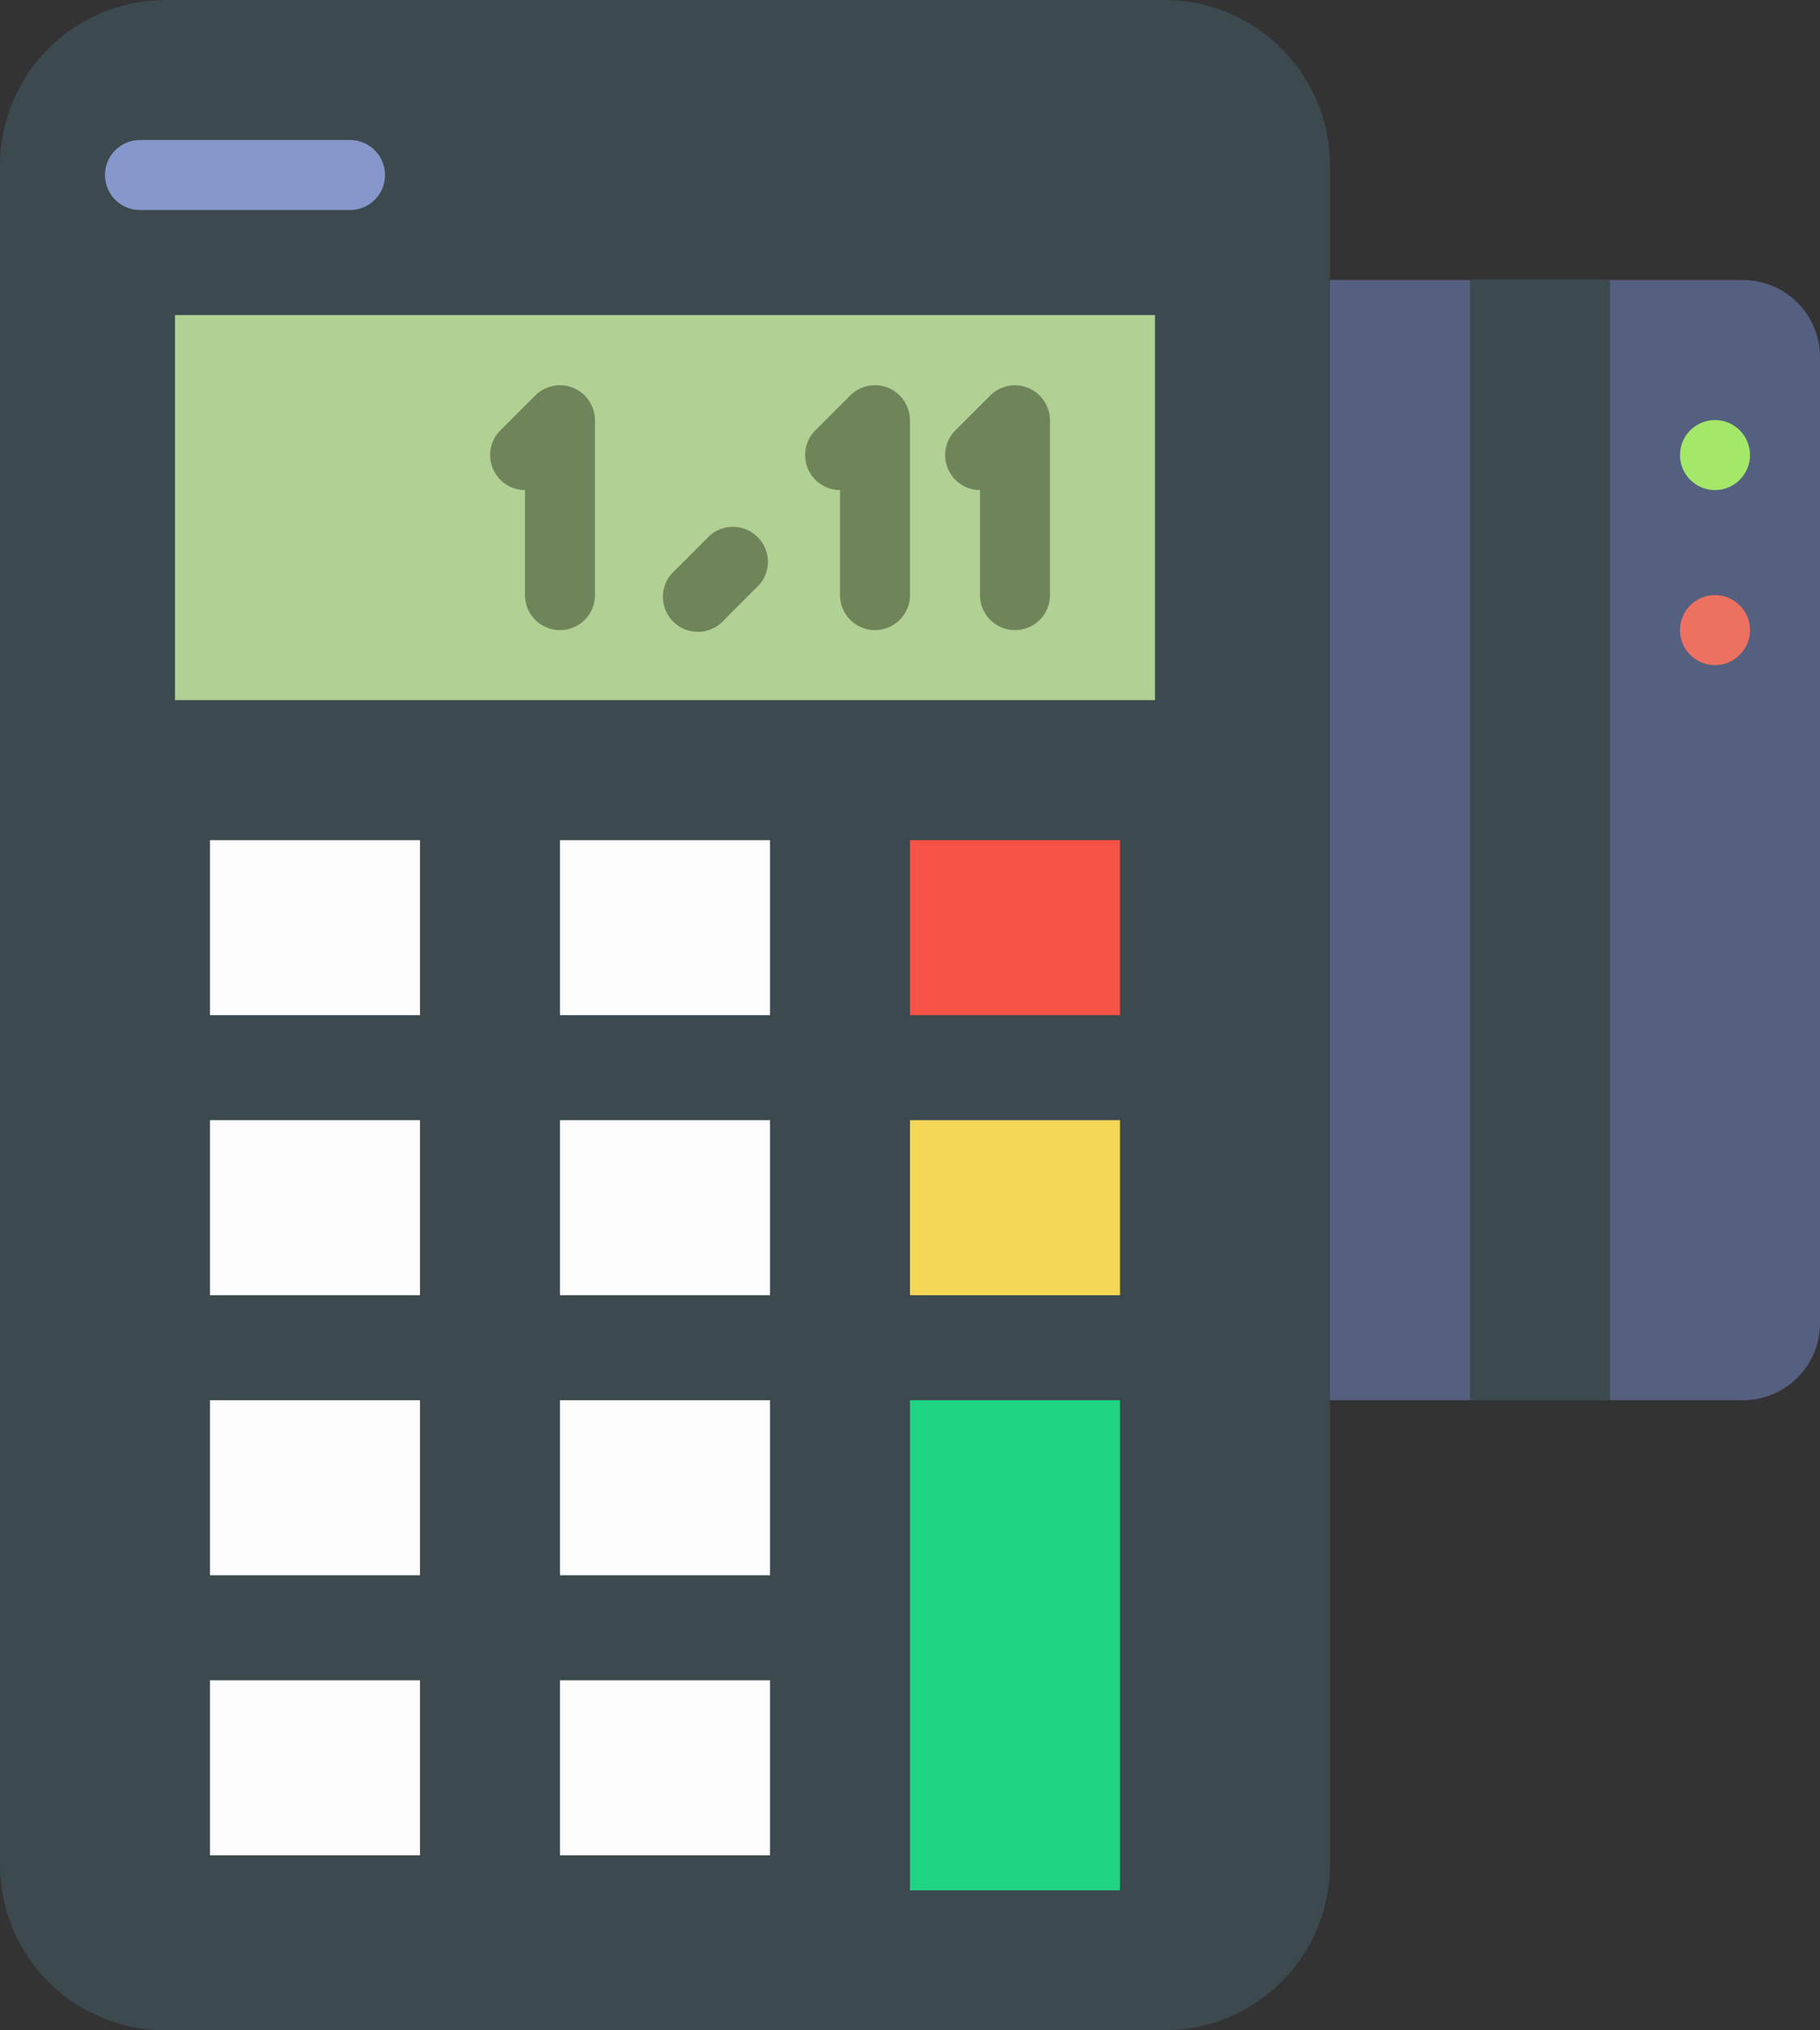 <svg xmlns="http://www.w3.org/2000/svg" viewBox="0 0 52 58"><rect x="0" y="0" width="52" height="58" fill="#333333" stroke="none"/><defs><style>.cls-1{fill:#3c494e;}.cls-2{fill:#556080;}.cls-3{fill:#a4e869;}.cls-4{fill:#ed7161;}.cls-5{fill:#b1d194;}.cls-6{fill:#8697cb;}.cls-7{fill:#fdfdfd;}.cls-8{fill:#f65246;}.cls-9{fill:#f5d758;}.cls-10{fill:#1fd483;}.cls-11{fill:#70845a;}</style></defs><title>7</title><g id="Слой_2" data-name="Слой 2"><g id="Capa_1" data-name="Capa 1"><path class="cls-1" d="M33.27,58H4.73A4.73,4.73,0,0,1,0,53.27V4.73A4.73,4.73,0,0,1,4.73,0H33.27A4.73,4.73,0,0,1,38,4.73V53.27A4.73,4.73,0,0,1,33.27,58Z"/><path class="cls-2" d="M49.8,40H38V8H49.8A2.2,2.2,0,0,1,52,10.2V37.8A2.2,2.2,0,0,1,49.8,40Z"/><rect class="cls-1" x="42" y="8" width="4" height="32"/><circle class="cls-3" cx="49" cy="13" r="1"/><circle class="cls-4" cx="49" cy="18" r="1"/><rect class="cls-5" x="5" y="9" width="28" height="11"/><path class="cls-6" d="M10,6H4A1,1,0,0,1,4,4h6a1,1,0,0,1,0,2Z"/><rect class="cls-7" x="6" y="24" width="6" height="5"/><rect class="cls-7" x="16" y="24" width="6" height="5"/><rect class="cls-8" x="26" y="24" width="6" height="5"/><rect class="cls-7" x="6" y="32" width="6" height="5"/><rect class="cls-7" x="16" y="32" width="6" height="5"/><rect class="cls-9" x="26" y="32" width="6" height="5"/><rect class="cls-7" x="6" y="40" width="6" height="5"/><rect class="cls-7" x="16" y="40" width="6" height="5"/><rect class="cls-7" x="6" y="48" width="6" height="5"/><rect class="cls-7" x="16" y="48" width="6" height="5"/><rect class="cls-10" x="26" y="40" width="6" height="14"/><path class="cls-11" d="M16.38,11.08a1,1,0,0,0-1.09.22l-1,1A1,1,0,0,0,15,14v3a1,1,0,0,0,2,0V12a1,1,0,0,0-.08-.38A1,1,0,0,0,16.38,11.08Z"/><path class="cls-11" d="M25.38,11.08a1,1,0,0,0-1.09.22l-1,1A1,1,0,0,0,24,14v3a1,1,0,0,0,2,0V12a1,1,0,0,0-.08-.38A1,1,0,0,0,25.38,11.08Z"/><path class="cls-11" d="M20.29,15.29l-1,1a1,1,0,1,0,1.41,1.41l1-1a1,1,0,0,0-1.41-1.41Z"/><path class="cls-11" d="M29.92,11.62a1,1,0,0,0-1.63-.32l-1,1A1,1,0,0,0,28,14v3a1,1,0,0,0,2,0V12A1,1,0,0,0,29.92,11.62Z"/></g></g></svg>